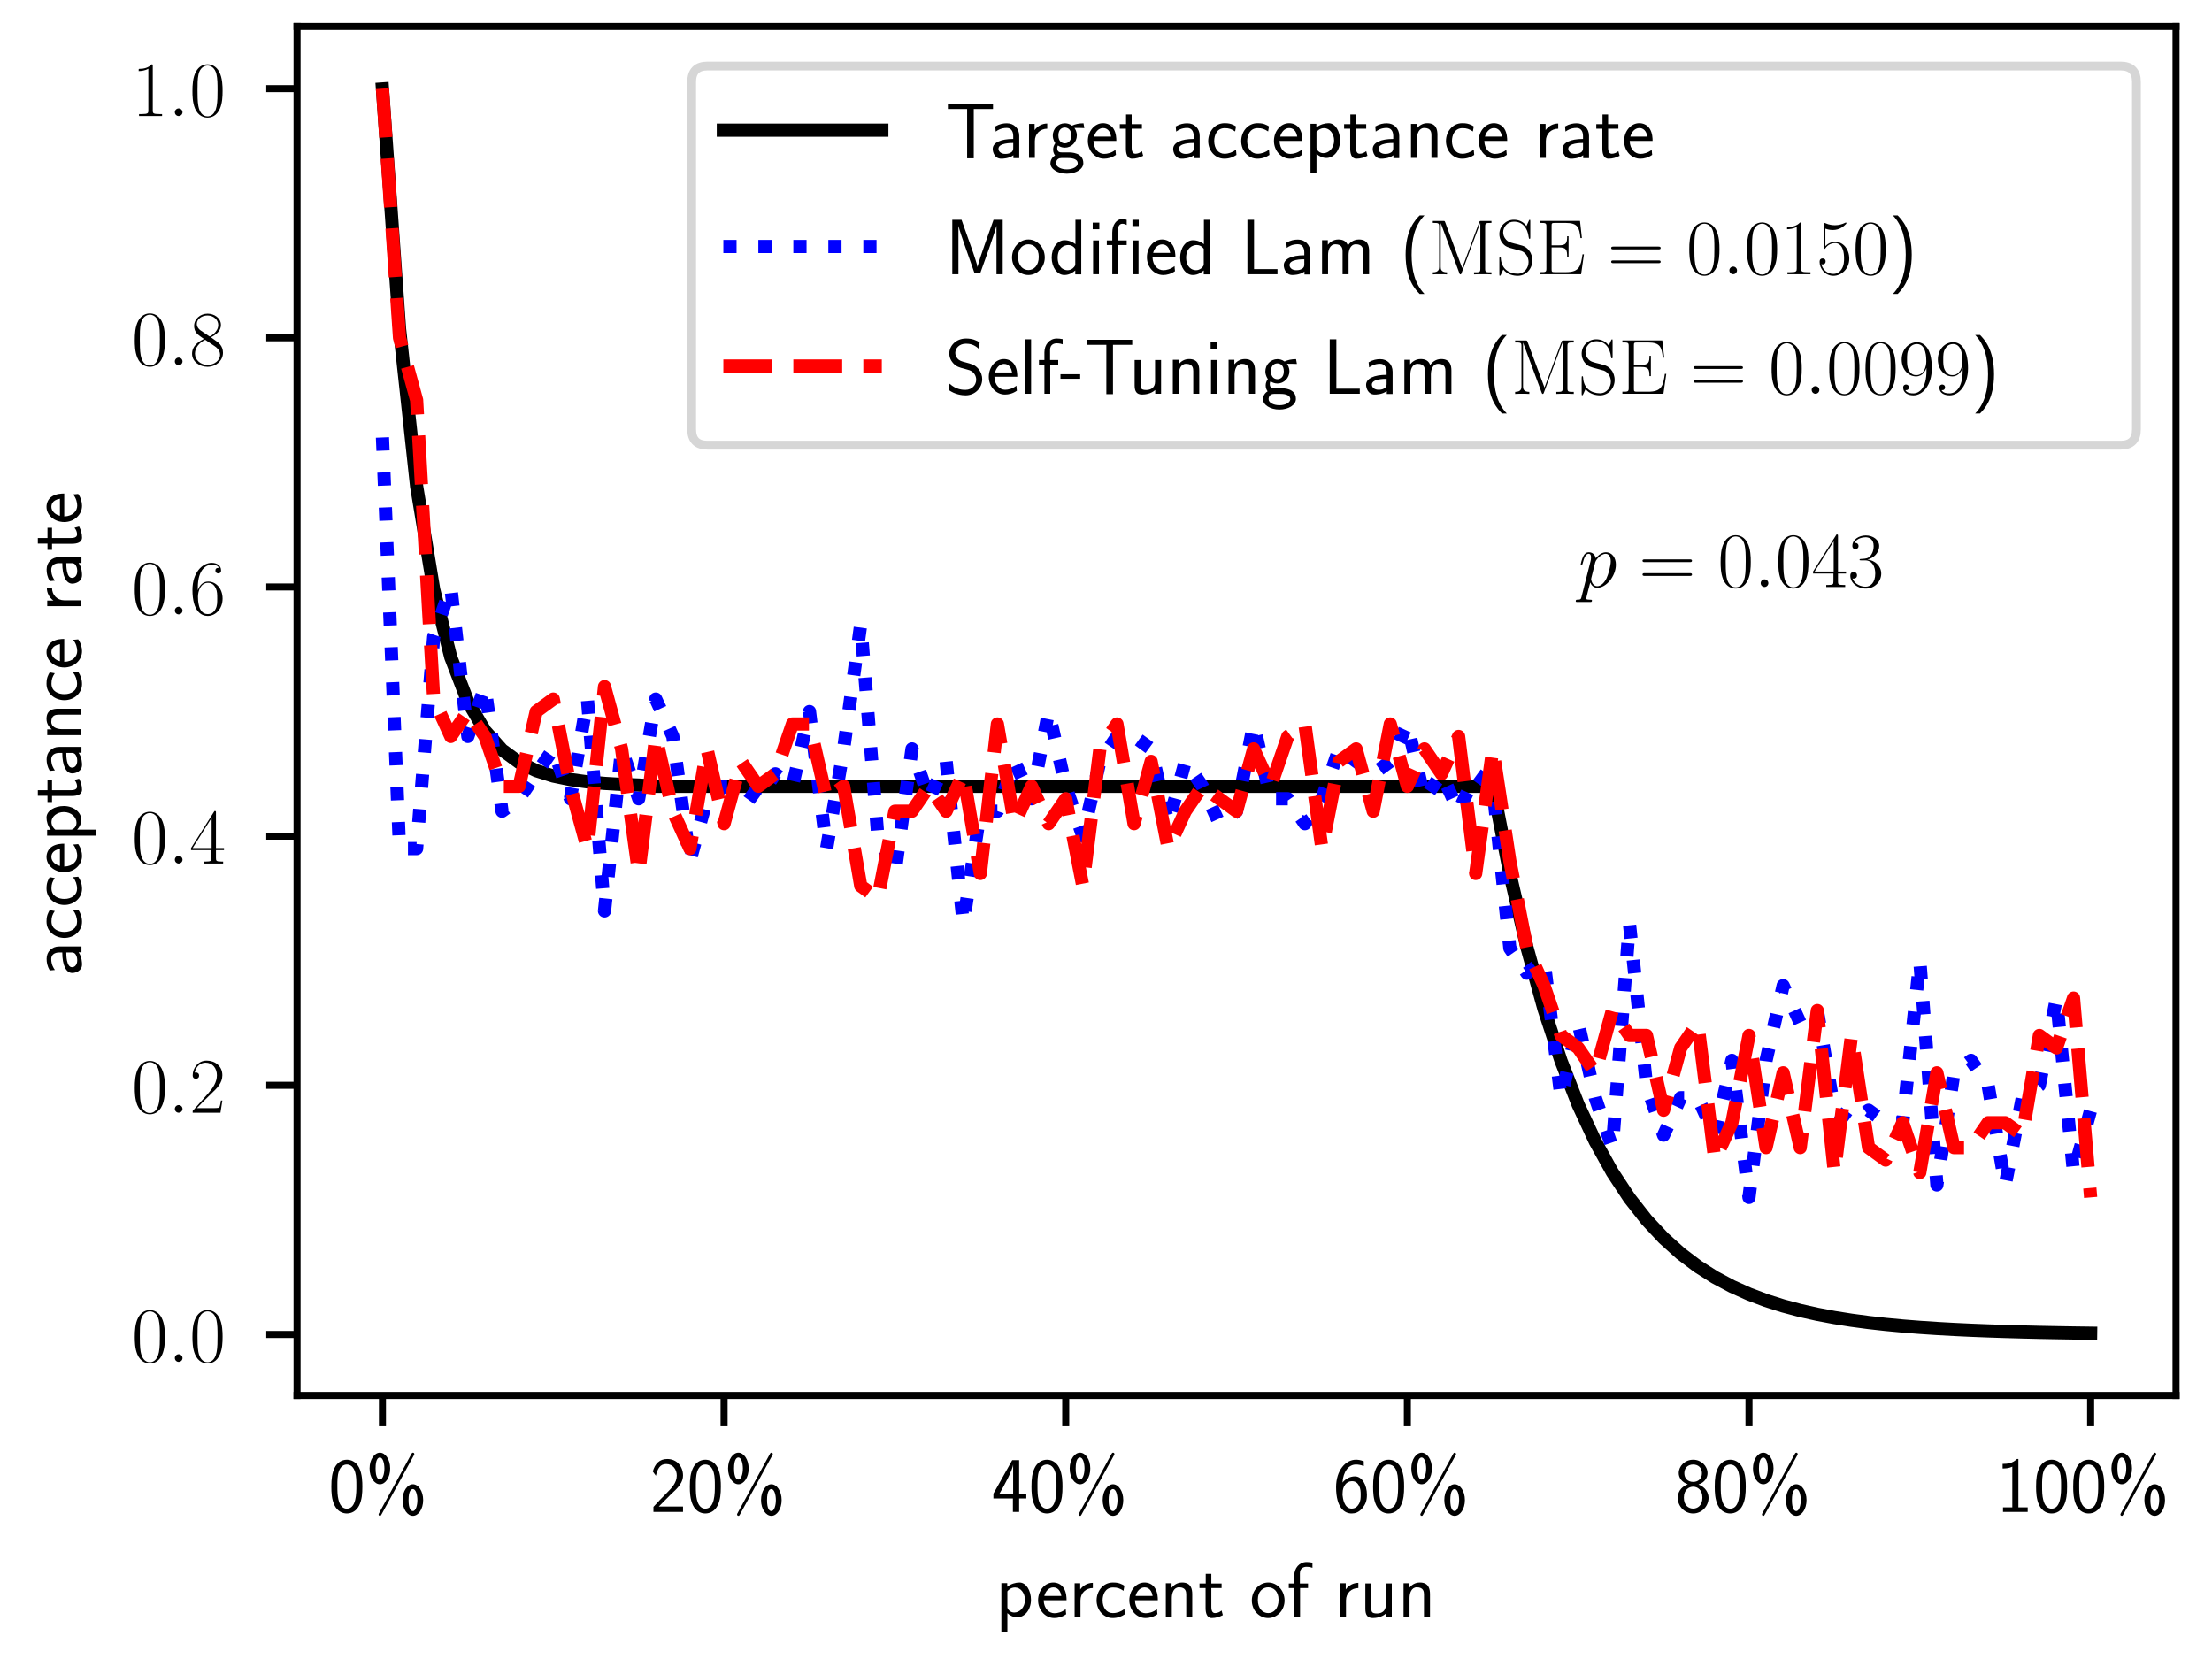 <?xml version="1.0" encoding="utf-8" standalone="no"?>
<!DOCTYPE svg PUBLIC "-//W3C//DTD SVG 1.1//EN"
  "http://www.w3.org/Graphics/SVG/1.1/DTD/svg11.dtd">
<!-- Created with matplotlib (https://matplotlib.org/) -->
<svg height="188.46pt" version="1.1" viewBox="0 0 251.28 188.46" width="251.28pt" xmlns="http://www.w3.org/2000/svg" xmlns:xlink="http://www.w3.org/1999/xlink">
 <defs>
  <style type="text/css">*{stroke-linecap:butt;stroke-linejoin:round;}</style>
 </defs>
 <g id="figure_1">
  <g id="patch_1">
   <path d="M 0 188.46 
L 251.28 188.46 
L 251.28 0 
L 0 0 
z
" style="fill:#ffffff;"/>
  </g>
  <g id="axes_1">
   <g id="patch_2">
    <path d="M 33.746 158.52 
L 247.194 158.52 
L 247.194 3 
L 33.746 3 
z
" style="fill:#ffffff;"/>
   </g>
   <g id="matplotlib.axis_1">
    <g id="xtick_1">
     <g id="line2d_1">
      <defs>
       <path d="M 0 0 
L 0 3.5 
" id="m95bb4c13e3" style="stroke:#000000;stroke-width:0.8;"/>
      </defs>
      <g>
       <use style="stroke:#000000;stroke-width:0.8;" x="43.446" xlink:href="#m95bb4c13e3" y="158.52"/>
      </g>
     </g>
     <g id="text_1">
      <!-- 0\% -->
      <g transform="translate(37.302 171.746)scale(0.09 -0.09)">
       <defs>
        <path d="M 43.094 31.938 
C 43.094 37.578 43 48.078 38.906 56.188 
C 34.797 64 28.203 66.078 23.5 66.078 
C 16.703 66.078 10.906 62.109 7.906 55.781 
C 4.703 49.156 3.797 42.328 3.797 31.938 
C 3.797 24.828 4.094 16.109 7.703 8.484 
C 11.797 0.078 18.703 -2 23.406 -2 
C 29.594 -2 35.594 1.266 39 8.094 
C 42.5 15.219 43.094 23.031 43.094 31.938 
z
M 23.406 4.078 
C 15.797 4.078 13.5 12.672 12.797 15.547 
C 11.594 20.469 11.406 25.219 11.406 33.031 
C 11.406 39.156 11.406 46.062 13.297 51.516 
C 15.594 57.828 19.594 60 23.406 60 
C 30.797 60 33.203 52.688 34 50.125 
C 35.5 44.891 35.5 38.766 35.5 33.031 
C 35.5 23.844 35.5 4.078 23.406 4.078 
z
" id="CMSS17-48"/>
        <path d="M 61.297 71.609 
C 61.906 72.609 61.906 73.109 61.906 73.203 
C 61.906 74.297 61 75 60.203 75 
C 59.094 75 58.594 74.203 58.094 73.203 
L 17.203 -1.625 
C 17 -2.016 16.594 -2.609 16.594 -3.219 
C 16.594 -4.312 17.5 -5 18.406 -5 
C 19.297 -5 19.5 -4.609 20.297 -3.219 
z
M 73.094 14.984 
C 73.094 26.531 66.906 35 60.094 35 
C 53.406 35 47 26.734 47 14.984 
C 47 3.25 53.406 -5 60.094 -5 
C 67 -5 73.094 3.453 73.094 14.984 
z
M 60.094 1.062 
C 58 1.062 54.594 2.953 54.594 14.984 
C 54.594 26.938 58 28.922 60.094 28.922 
C 63.797 28.922 65.797 21.656 65.797 14.984 
C 65.797 8.328 63.797 1.062 60.094 1.062 
z
M 31.297 54.984 
C 31.297 66.531 25.094 75 18.297 75 
C 11.594 75 5.203 66.734 5.203 54.984 
C 5.203 43.25 11.594 35 18.297 35 
C 25.203 35 31.297 43.453 31.297 54.984 
z
M 18.297 41.062 
C 16.203 41.062 12.797 42.953 12.797 54.984 
C 12.797 66.938 16.203 68.922 18.297 68.922 
C 22 68.922 24 61.656 24 54.984 
C 24 48.328 22 41.062 18.297 41.062 
z
" id="CMSS17-37"/>
       </defs>
       <use transform="scale(0.996)" xlink:href="#CMSS17-48"/>
       <use transform="translate(46.844 0)scale(0.996)" xlink:href="#CMSS17-37"/>
      </g>
     </g>
    </g>
    <g id="xtick_2">
     <g id="line2d_2">
      <g>
       <use style="stroke:#000000;stroke-width:0.8;" x="82.255" xlink:href="#m95bb4c13e3" y="158.52"/>
      </g>
     </g>
     <g id="text_2">
      <!-- 20\% -->
      <g transform="translate(73.808 171.746)scale(0.09 -0.09)">
       <defs>
        <path d="M 25.797 21.203 
C 28.594 24.078 32.797 27.562 35.703 31.047 
C 38.5 34.438 42.203 39.234 42.203 46.203 
C 42.203 57.141 34.797 67 22.203 67 
C 12.297 67 6.594 60.828 3.906 51.156 
L 7.797 45.766 
C 10 54.844 13.094 60.625 20.906 60.625 
C 29.5 60.625 34.297 53.641 34.297 45.969 
C 34.297 36.797 27.297 29.703 22 24.422 
C 16.094 18.547 10.297 12.562 4.703 6.375 
L 4.703 0 
L 42.203 0 
L 42.203 6.766 
L 25.203 6.766 
C 24 6.766 22.797 6.766 21.594 6.766 
L 11.594 6.766 
L 11.594 6.859 
z
" id="CMSS17-50"/>
       </defs>
       <use transform="scale(0.996)" xlink:href="#CMSS17-50"/>
       <use transform="translate(46.844 0)scale(0.996)" xlink:href="#CMSS17-48"/>
       <use transform="translate(93.687 0)scale(0.996)" xlink:href="#CMSS17-37"/>
      </g>
     </g>
    </g>
    <g id="xtick_3">
     <g id="line2d_3">
      <g>
       <use style="stroke:#000000;stroke-width:0.8;" x="121.064" xlink:href="#m95bb4c13e3" y="158.52"/>
      </g>
     </g>
     <g id="text_3">
      <!-- 40\% -->
      <g transform="translate(112.617 171.746)scale(0.09 -0.09)">
       <defs>
        <path d="M 35.203 17 
L 44.297 17 
L 44.297 23.078 
L 35.203 23.078 
L 35.203 65.5 
L 26.406 65.5 
L 2.594 23.078 
L 2.594 17 
L 27.297 17 
L 27.297 0 
L 35.203 0 
z
M 10.297 23.078 
C 16.094 33.234 27.594 53.734 27.594 60.703 
L 27.594 23.078 
z
" id="CMSS17-52"/>
       </defs>
       <use transform="scale(0.996)" xlink:href="#CMSS17-52"/>
       <use transform="translate(46.844 0)scale(0.996)" xlink:href="#CMSS17-48"/>
       <use transform="translate(93.687 0)scale(0.996)" xlink:href="#CMSS17-37"/>
      </g>
     </g>
    </g>
    <g id="xtick_4">
     <g id="line2d_4">
      <g>
       <use style="stroke:#000000;stroke-width:0.8;" x="159.873" xlink:href="#m95bb4c13e3" y="158.52"/>
      </g>
     </g>
     <g id="text_4">
      <!-- 60\% -->
      <g transform="translate(151.426 171.746)scale(0.09 -0.09)">
       <defs>
        <path d="M 39 64.078 
C 34.797 65.781 31.797 66.078 29 66.078 
C 16 66.078 3.906 52.625 3.906 31.344 
C 3.906 4.141 15.406 -2 23.594 -2 
C 28.094 -2 32.594 -0.609 36.906 4.375 
C 41.297 9.641 43 14.031 43 21.703 
C 43 34.047 36.906 45 27.797 45 
C 21.203 45 15.5 41.516 12 37.125 
C 13 50.906 19.594 60 29.094 60 
C 31.703 60 35.094 59.625 39 57.969 
z
M 12.094 21.391 
C 12.094 22.188 12.094 22.688 12.203 24.188 
C 12.203 31.953 16.703 38.922 24 38.922 
C 28.703 38.922 31.094 36.438 32.906 33.359 
C 35 29.469 35.094 25.781 35.094 21.688 
C 35.094 17.812 35.094 13.922 32.797 9.953 
C 30.906 6.859 28.406 4.172 23.594 4.172 
C 14.094 4.172 12.5 17.406 12.094 21.391 
z
" id="CMSS17-54"/>
       </defs>
       <use transform="scale(0.996)" xlink:href="#CMSS17-54"/>
       <use transform="translate(46.844 0)scale(0.996)" xlink:href="#CMSS17-48"/>
       <use transform="translate(93.687 0)scale(0.996)" xlink:href="#CMSS17-37"/>
      </g>
     </g>
    </g>
    <g id="xtick_5">
     <g id="line2d_5">
      <g>
       <use style="stroke:#000000;stroke-width:0.8;" x="198.682" xlink:href="#m95bb4c13e3" y="158.52"/>
      </g>
     </g>
     <g id="text_5">
      <!-- 80\% -->
      <g transform="translate(190.235 171.746)scale(0.09 -0.09)">
       <defs>
        <path d="M 30.203 34.719 
C 37.797 37.188 41.703 43.125 41.703 48.969 
C 41.703 58.156 33.703 66.078 23.5 66.078 
C 12.906 66.078 5.203 57.938 5.203 49.125 
C 5.203 43.438 9 37.547 16.703 35.016 
C 6.906 31.203 3.906 23.625 3.906 17.953 
C 3.906 6.969 12.797 -2 23.406 -2 
C 34.406 -2 43 7.109 43 17.781 
C 43 24.328 39.094 31.25 30.203 34.719 
z
M 23.5 38 
C 16.797 38 12.297 42.375 12.297 49 
C 12.297 55.719 16.797 60 23.5 60 
C 29.703 60 34.594 56.109 34.594 49 
C 34.594 41.984 29.797 38 23.5 38 
z
M 23.5 4.172 
C 17.797 4.172 11.703 8.078 11.703 18.062 
C 11.703 28.328 18.5 31.922 23.406 31.922 
C 28.797 31.922 35.203 28.125 35.203 18.062 
C 35.203 7.672 28.594 4.172 23.5 4.172 
z
" id="CMSS17-56"/>
       </defs>
       <use transform="scale(0.996)" xlink:href="#CMSS17-56"/>
       <use transform="translate(46.844 0)scale(0.996)" xlink:href="#CMSS17-48"/>
       <use transform="translate(93.687 0)scale(0.996)" xlink:href="#CMSS17-37"/>
      </g>
     </g>
    </g>
    <g id="xtick_6">
     <g id="line2d_6">
      <g>
       <use style="stroke:#000000;stroke-width:0.8;" x="237.492" xlink:href="#m95bb4c13e3" y="158.52"/>
      </g>
     </g>
     <g id="text_6">
      <!-- 100\% -->
      <g transform="translate(226.74 171.746)scale(0.09 -0.09)">
       <defs>
        <path d="M 28.406 67 
L 26.5 67 
C 21.094 61.562 14.797 60.781 8.406 60.781 
L 8.406 55 
C 11.297 55 16 55 20.703 57.297 
L 20.703 5.766 
L 8.906 5.766 
L 8.906 0 
L 40.203 0 
L 40.203 5.766 
L 28.406 5.766 
z
" id="CMSS17-49"/>
       </defs>
       <use transform="scale(0.996)" xlink:href="#CMSS17-49"/>
       <use transform="translate(46.844 0)scale(0.996)" xlink:href="#CMSS17-48"/>
       <use transform="translate(93.687 0)scale(0.996)" xlink:href="#CMSS17-48"/>
       <use transform="translate(140.531 0)scale(0.996)" xlink:href="#CMSS17-37"/>
      </g>
     </g>
    </g>
    <g id="text_7">
     <!-- percent of run -->
     <g transform="translate(113.083 183.716)scale(0.09 -0.09)">
      <defs>
       <path d="M 15.094 5.203 
C 18.406 2.016 22.906 -0.078 27.703 -0.078 
C 37 -0.078 45 9.422 45 22.062 
C 45 33.734 39 44 30.406 44 
C 25.406 44 19.406 42.219 14.906 38.625 
L 14.906 43.203 
L 7.5 43.203 
L 7.5 -19 
L 15.094 -19 
z
M 15.094 32.812 
C 15.906 34 19.297 37.734 24.797 37.734 
C 31.797 37.734 37.406 30.625 37.406 22.062 
C 37.406 12.297 30.594 6 23.906 6 
C 21.906 6 19.797 6.484 17.797 8.172 
C 15.094 10.531 15.094 12 15.094 13.391 
z
" id="CMSS17-112"/>
       <path d="M 39.094 21.516 
C 39.094 24.844 38.906 31.297 35.703 36.641 
C 32.203 42.391 26.5 44 22.203 44 
C 11.797 44 3 34.188 3 21.484 
C 3 9.094 12.094 -1 23.594 -1 
C 28.094 -1 33.594 0.297 38.594 3.875 
C 38.594 4.281 38.406 6.469 38.297 6.562 
C 38.297 6.766 38 9.844 38 10.25 
C 33.203 6.359 27.703 5.078 23.703 5.078 
C 17.297 5.078 10.406 10.422 10.094 21.516 
z
M 10.906 27 
C 12.203 32.562 16.594 37.828 22.203 37.828 
C 23.703 37.828 30.703 37.828 32.5 27 
z
" id="CMSS17-101"/>
       <path d="M 14.906 21.297 
C 14.906 30.703 21.797 37 30.594 37 
L 30.594 43.578 
C 24.203 43.578 18.203 40.391 14.594 35.203 
L 14.594 43.094 
L 7.5 43.094 
L 7.5 0 
L 14.906 0 
z
" id="CMSS17-114"/>
       <path d="M 38.5 39.703 
C 38.5 40.391 33.906 42.406 32.703 42.797 
C 29.406 44 25.203 44 24.094 44 
C 11.094 44 3.297 32.703 3.297 21.297 
C 3.297 9.297 12 -1 23.703 -1 
C 30.406 -1 35.203 1.188 39.094 3.781 
L 38.5 10.375 
C 34.203 7.078 29.203 5.266 23.797 5.266 
C 16 5.266 10.906 12.094 10.906 21.391 
C 10.906 28.609 14.203 37.719 24.203 37.719 
C 29.703 37.719 32.797 36.609 37.406 33.516 
z
" id="CMSS17-99"/>
       <path d="M 40.906 29.328 
C 40.906 35.672 39.406 44 28.094 44 
C 21.703 44 17.5 40.719 14.703 37.328 
L 14.703 43.094 
L 7.406 43.094 
L 7.406 0 
L 15 0 
L 15 24.359 
C 15 30.688 17.406 37.938 24.203 37.938 
C 33 37.938 33.297 32 33.297 28.578 
L 33.297 0 
L 40.906 0 
z
" id="CMSS17-110"/>
       <path d="M 16.703 37 
L 29.703 37 
L 29.703 42.766 
L 16.703 42.766 
L 16.703 55 
L 9.594 55 
L 9.594 42.766 
L 1.703 42.766 
L 1.703 37 
L 9.406 37 
L 9.406 11.703 
C 9.406 6 10.703 -1 17.297 -1 
C 22.297 -1 26.906 0.391 31.297 2.688 
L 29.703 8.562 
C 27.297 6.469 24.406 5.266 21.297 5.266 
C 16.906 5.266 16.703 10.875 16.703 13.375 
z
" id="CMSS17-116"/>
       <path d="M 44.203 21.188 
C 44.203 34 34.703 44 23.5 44 
C 12 44 2.703 33.703 2.703 21.188 
C 2.703 8.5 12.297 -1 23.406 -1 
C 34.797 -1 44.203 8.797 44.203 21.188 
z
M 23.5 5.266 
C 16.406 5.266 10.297 11.078 10.297 22 
C 10.297 33.609 17.406 37.922 23.406 37.922 
C 29.906 37.922 36.594 33.219 36.594 22 
C 36.594 10.672 30.094 5.266 23.5 5.266 
z
" id="CMSS17-111"/>
       <path d="M 16.797 37 
L 26.906 37 
L 26.906 42.766 
L 16.594 42.766 
L 16.594 55.609 
C 16.594 62.719 22 63.938 25.094 63.938 
C 26.094 63.938 28.906 63.938 32.5 62.641 
L 32.5 69.203 
C 30.203 69.703 27.406 70 25.203 70 
C 15.906 70 9.406 62.391 9.406 52.484 
L 9.406 42.766 
L 2.5 42.766 
L 2.5 37 
L 9.406 37 
L 9.406 0 
L 16.797 0 
z
" id="CMSS17-102"/>
       <path d="M 40.906 42.797 
L 33.297 42.797 
L 33.297 15.188 
C 33.297 7.781 27.906 4.781 22.203 4.781 
C 15.594 4.781 15 6.984 15 11.078 
L 15 42.797 
L 7.406 42.797 
L 7.406 10.594 
C 7.406 2.797 10.094 -1 17 -1 
C 20.406 -1 28.094 -0.203 33.5 4.781 
L 33.5 0 
L 40.906 0 
z
" id="CMSS17-117"/>
      </defs>
      <use transform="scale(0.996)" xlink:href="#CMSS17-112"/>
      <use transform="translate(50.807 0)scale(0.996)" xlink:href="#CMSS17-101"/>
      <use transform="translate(92.446 0)scale(0.996)" xlink:href="#CMSS17-114"/>
      <use transform="translate(124.356 0)scale(0.996)" xlink:href="#CMSS17-99"/>
      <use transform="translate(165.995 0)scale(0.996)" xlink:href="#CMSS17-101"/>
      <use transform="translate(207.634 0)scale(0.996)" xlink:href="#CMSS17-110"/>
      <use transform="translate(255.839 0)scale(0.996)" xlink:href="#CMSS17-116"/>
      <use transform="translate(320.899 0)scale(0.996)" xlink:href="#CMSS17-111"/>
      <use transform="translate(367.743 0)scale(0.996)" xlink:href="#CMSS17-102"/>
      <use transform="translate(427.599 0)scale(0.996)" xlink:href="#CMSS17-114"/>
      <use transform="translate(459.508 0)scale(0.996)" xlink:href="#CMSS17-117"/>
      <use transform="translate(507.713 0)scale(0.996)" xlink:href="#CMSS17-110"/>
     </g>
    </g>
   </g>
   <g id="matplotlib.axis_2">
    <g id="ytick_1">
     <g id="line2d_7">
      <defs>
       <path d="M 0 0 
L -3.5 0 
" id="m36741d7e1d" style="stroke:#000000;stroke-width:0.8;"/>
      </defs>
      <g>
       <use style="stroke:#000000;stroke-width:0.8;" x="33.746" xlink:href="#m36741d7e1d" y="151.592"/>
      </g>
     </g>
     <g id="text_8">
      <!-- $\mathdefault{0.0}$ -->
      <g transform="translate(14.97 154.705)scale(0.09 -0.09)">
       <defs>
        <path d="M 42 31.641 
C 42 37.75 41.906 48.125 37.703 56.109 
C 34 63.109 28.094 65.594 22.906 65.594 
C 18.094 65.594 12 63.406 8.203 56.203 
C 4.203 48.719 3.797 39.438 3.797 31.641 
C 3.797 25.953 3.906 17.281 7 9.672 
C 11.297 -0.609 19 -2 22.906 -2 
C 27.5 -2 34.5 -0.109 38.594 9.375 
C 41.594 16.281 42 24.359 42 31.641 
z
M 22.906 -0.406 
C 16.5 -0.406 12.703 5.078 11.297 12.688 
C 10.203 18.562 10.203 27.156 10.203 32.75 
C 10.203 40.438 10.203 46.828 11.5 52.922 
C 13.406 61.391 19 64 22.906 64 
C 27 64 32.297 61.297 34.203 53.125 
C 35.5 47.438 35.594 40.734 35.594 32.75 
C 35.594 26.25 35.594 18.266 34.406 12.375 
C 32.297 1.484 26.406 -0.406 22.906 -0.406 
z
" id="CMR17-48"/>
        <path d="M 18.406 4.797 
C 18.406 7.688 16 9.672 13.594 9.672 
C 10.703 9.672 8.703 7.281 8.703 4.891 
C 8.703 2 11.094 0 13.5 0 
C 16.406 0 18.406 2.391 18.406 4.797 
z
" id="CMMI12-58"/>
       </defs>
       <use transform="scale(0.996)" xlink:href="#CMR17-48"/>
       <use transform="translate(45.69 0)scale(0.996)" xlink:href="#CMMI12-58"/>
       <use transform="translate(72.788 0)scale(0.996)" xlink:href="#CMR17-48"/>
      </g>
     </g>
    </g>
    <g id="ytick_2">
     <g id="line2d_8">
      <g>
       <use style="stroke:#000000;stroke-width:0.8;" x="33.746" xlink:href="#m36741d7e1d" y="123.287"/>
      </g>
     </g>
     <g id="text_9">
      <!-- $\mathdefault{0.2}$ -->
      <g transform="translate(14.97 126.401)scale(0.09 -0.09)">
       <defs>
        <path d="M 41.703 15.453 
L 39.906 15.453 
C 38.906 8.375 38.094 7.172 37.703 6.562 
C 37.203 5.766 30 5.766 28.594 5.766 
L 9.406 5.766 
C 13 9.672 20 16.75 28.5 24.953 
C 34.594 30.734 41.703 37.531 41.703 47.422 
C 41.703 59.219 32.297 66 21.797 66 
C 10.797 66 4.094 56.312 4.094 47.344 
C 4.094 43.438 7 42.938 8.203 42.938 
C 9.203 42.938 12.203 43.547 12.203 47.031 
C 12.203 50.109 9.594 51 8.203 51 
C 7.594 51 7 50.906 6.594 50.703 
C 8.5 59.219 14.297 63.406 20.406 63.406 
C 29.094 63.406 34.797 56.516 34.797 47.422 
C 34.797 38.734 29.703 31.25 24 24.75 
L 4.094 2.281 
L 4.094 0 
L 39.297 0 
z
" id="CMR17-50"/>
       </defs>
       <use transform="scale(0.996)" xlink:href="#CMR17-48"/>
       <use transform="translate(45.69 0)scale(0.996)" xlink:href="#CMMI12-58"/>
       <use transform="translate(72.788 0)scale(0.996)" xlink:href="#CMR17-50"/>
      </g>
     </g>
    </g>
    <g id="ytick_3">
     <g id="line2d_9">
      <g>
       <use style="stroke:#000000;stroke-width:0.8;" x="33.746" xlink:href="#m36741d7e1d" y="94.983"/>
      </g>
     </g>
     <g id="text_10">
      <!-- $\mathdefault{0.4}$ -->
      <g transform="translate(14.97 98.096)scale(0.09 -0.09)">
       <defs>
        <path d="M 33.594 64.406 
C 33.594 66.5 33.5 66.5 31.703 66.5 
L 2 19.594 
L 2 17 
L 27.797 17 
L 27.797 7.141 
C 27.797 3.5 27.594 2.5 20.594 2.5 
L 18.703 2.5 
L 18.703 0 
C 21.906 0 27.297 0 30.703 0 
C 34.094 0 39.5 0 42.703 0 
L 42.703 2.5 
L 40.797 2.5 
C 33.797 2.5 33.594 3.5 33.594 7.141 
L 33.594 17 
L 43.797 17 
L 43.797 19.594 
L 33.594 19.594 
z
M 28.094 57.859 
L 28.094 19.594 
L 4 19.594 
z
" id="CMR17-52"/>
       </defs>
       <use transform="scale(0.996)" xlink:href="#CMR17-48"/>
       <use transform="translate(45.69 0)scale(0.996)" xlink:href="#CMMI12-58"/>
       <use transform="translate(72.788 0)scale(0.996)" xlink:href="#CMR17-52"/>
      </g>
     </g>
    </g>
    <g id="ytick_4">
     <g id="line2d_10">
      <g>
       <use style="stroke:#000000;stroke-width:0.8;" x="33.746" xlink:href="#m36741d7e1d" y="66.678"/>
      </g>
     </g>
     <g id="text_11">
      <!-- $\mathdefault{0.6}$ -->
      <g transform="translate(14.97 69.792)scale(0.09 -0.09)">
       <defs>
        <path d="M 10.594 34 
C 10.594 57.656 21.797 63 28.297 63 
C 30.406 63 35.5 62.641 37.5 59 
C 35.906 59 32.906 59 32.906 55.516 
C 32.906 52.828 35.094 51.922 36.5 51.922 
C 37.406 51.922 40.094 52.312 40.094 55.625 
C 40.094 61.781 35.094 65.297 28.203 65.297 
C 16.297 65.297 3.797 52.969 3.797 31 
C 3.797 3.953 15.094 -2 23.094 -2 
C 32.797 -2 42 6.672 42 20.047 
C 42 32.516 33.906 41.594 23.703 41.594 
C 17.594 41.594 13.094 37.609 10.594 30.625 
z
M 23.094 0.391 
C 10.797 0.391 10.797 18.75 10.797 22.438 
C 10.797 29.625 14.203 40 23.5 40 
C 25.203 40 30.094 40 33.406 33.125 
C 35.203 29.219 35.203 25.141 35.203 20.141 
C 35.203 14.75 35.203 10.781 33.094 6.781 
C 30.906 2.672 27.703 0.391 23.094 0.391 
z
" id="CMR17-54"/>
       </defs>
       <use transform="scale(0.996)" xlink:href="#CMR17-48"/>
       <use transform="translate(45.69 0)scale(0.996)" xlink:href="#CMMI12-58"/>
       <use transform="translate(72.788 0)scale(0.996)" xlink:href="#CMR17-54"/>
      </g>
     </g>
    </g>
    <g id="ytick_5">
     <g id="line2d_11">
      <g>
       <use style="stroke:#000000;stroke-width:0.8;" x="33.746" xlink:href="#m36741d7e1d" y="38.374"/>
      </g>
     </g>
     <g id="text_12">
      <!-- $\mathdefault{0.8}$ -->
      <g transform="translate(14.97 41.487)scale(0.09 -0.09)">
       <defs>
        <path d="M 27.203 35.375 
C 33.5 38.547 39.906 43.328 39.906 50.984 
C 39.906 60.016 31.094 65.297 23 65.297 
C 13.906 65.297 5.906 58.734 5.906 49.688 
C 5.906 47.203 6.5 42.922 10.406 39.141 
C 11.406 38.156 15.594 35.172 18.297 33.281 
C 13.797 30.984 3.297 25.531 3.297 14.594 
C 3.297 4.359 13.094 -2 22.797 -2 
C 33.5 -2 42.5 5.656 42.5 15.781 
C 42.5 24.844 36.406 29.016 32.406 31.703 
z
M 14.094 44.094 
C 13.297 44.594 9.297 47.672 9.297 52.359 
C 9.297 58.422 15.594 63 22.797 63 
C 30.703 63 36.5 57.438 36.5 50.969 
C 36.5 41.703 26.094 36.422 25.594 36.422 
C 25.5 36.422 25.406 36.422 24.594 37.031 
z
M 32.5 23.734 
C 34 22.641 38.797 19.375 38.797 13.297 
C 38.797 5.953 31.406 0.391 23 0.391 
C 13.906 0.391 7 6.844 7 14.688 
C 7 22.547 13.094 29.094 20 32.188 
z
" id="CMR17-56"/>
       </defs>
       <use transform="scale(0.996)" xlink:href="#CMR17-48"/>
       <use transform="translate(45.69 0)scale(0.996)" xlink:href="#CMMI12-58"/>
       <use transform="translate(72.788 0)scale(0.996)" xlink:href="#CMR17-56"/>
      </g>
     </g>
    </g>
    <g id="ytick_6">
     <g id="line2d_12">
      <g>
       <use style="stroke:#000000;stroke-width:0.8;" x="33.746" xlink:href="#m36741d7e1d" y="10.069"/>
      </g>
     </g>
     <g id="text_13">
      <!-- $\mathdefault{1.0}$ -->
      <g transform="translate(14.97 13.183)scale(0.09 -0.09)">
       <defs>
        <path d="M 26.594 63.406 
C 26.594 65.5 26.5 65.5 25.094 65.5 
C 21.203 61.188 15.297 59.797 9.703 59.797 
C 9.406 59.797 8.906 59.797 8.797 59.5 
C 8.703 59.297 8.703 59.094 8.703 57 
C 11.797 57 17 57.594 21 59.984 
L 21 7.203 
C 21 3.688 20.797 2.5 12.203 2.5 
L 9.203 2.5 
L 9.203 0 
C 14 0 19 0 23.797 0 
C 28.594 0 33.594 0 38.406 0 
L 38.406 2.5 
L 35.406 2.5 
C 26.797 2.5 26.594 3.594 26.594 7.156 
z
" id="CMR17-49"/>
       </defs>
       <use transform="scale(0.996)" xlink:href="#CMR17-49"/>
       <use transform="translate(45.69 0)scale(0.996)" xlink:href="#CMMI12-58"/>
       <use transform="translate(72.788 0)scale(0.996)" xlink:href="#CMR17-48"/>
      </g>
     </g>
    </g>
    <g id="text_14">
     <!-- acceptance rate -->
     <g transform="translate(9.227 110.886)rotate(-90)scale(0.09 -0.09)">
      <defs>
       <path d="M 37.594 27.984 
C 37.594 37.375 30.906 43.875 21.906 43.875 
C 17.5 43.875 12.703 43.078 7.203 39.891 
L 7.797 33.359 
C 10.297 35.125 14.594 38 21.797 38 
C 26.906 38 30 34.062 30 27.844 
L 30 24 
C 14 24 4 19.344 4 11.344 
C 4 7.203 6.5 -1 14.797 -1 
C 16.297 -1 24.406 -1 30.203 3.391 
L 30.203 -0.297 
L 37.594 -0.297 
z
M 30 12.75 
C 30 10.953 30 8.562 27 6.781 
C 24.406 5.078 21.094 5.078 19.703 5.078 
C 14.703 5.078 11.297 7.984 11.297 11.625 
C 11.297 18.922 26.906 18.922 30 18.922 
z
" id="CMSS17-97"/>
      </defs>
      <use transform="scale(0.996)" xlink:href="#CMSS17-97"/>
      <use transform="translate(44.922 0)scale(0.996)" xlink:href="#CMSS17-99"/>
      <use transform="translate(86.561 0)scale(0.996)" xlink:href="#CMSS17-99"/>
      <use transform="translate(128.2 0)scale(0.996)" xlink:href="#CMSS17-101"/>
      <use transform="translate(169.838 0)scale(0.996)" xlink:href="#CMSS17-112"/>
      <use transform="translate(218.043 0)scale(0.996)" xlink:href="#CMSS17-116"/>
      <use transform="translate(251.875 0)scale(0.996)" xlink:href="#CMSS17-97"/>
      <use transform="translate(296.797 0)scale(0.996)" xlink:href="#CMSS17-110"/>
      <use transform="translate(345.002 0)scale(0.996)" xlink:href="#CMSS17-99"/>
      <use transform="translate(386.641 0)scale(0.996)" xlink:href="#CMSS17-101"/>
      <use transform="translate(459.509 0)scale(0.996)" xlink:href="#CMSS17-114"/>
      <use transform="translate(491.418 0)scale(0.996)" xlink:href="#CMSS17-97"/>
      <use transform="translate(536.34 0)scale(0.996)" xlink:href="#CMSS17-116"/>
      <use transform="translate(570.172 0)scale(0.996)" xlink:href="#CMSS17-101"/>
     </g>
    </g>
   </g>
   <g id="line2d_13">
    <path clip-path="url(#p46d675418f)" d="M 43.448 10.103 
L 45.386 37.346 
L 47.327 55.235 
L 49.267 66.967 
L 51.208 74.661 
L 53.148 79.707 
L 55.089 83.016 
L 57.029 85.187 
L 58.969 86.61 
L 60.91 87.543 
L 62.85 88.156 
L 64.791 88.557 
L 66.731 88.82 
L 68.672 88.993 
L 70.612 89.106 
L 72.553 89.18 
L 74.493 89.322 
L 76.434 89.322 
L 78.374 89.322 
L 80.314 89.322 
L 82.255 89.322 
L 84.195 89.322 
L 86.136 89.322 
L 88.076 89.322 
L 90.017 89.322 
L 91.957 89.322 
L 93.898 89.322 
L 95.838 89.322 
L 97.779 89.322 
L 99.719 89.322 
L 101.66 89.322 
L 103.6 89.322 
L 105.54 89.322 
L 107.481 89.322 
L 109.421 89.322 
L 111.362 89.322 
L 113.302 89.322 
L 115.243 89.322 
L 117.183 89.322 
L 119.124 89.322 
L 121.064 89.322 
L 123.005 89.322 
L 124.945 89.322 
L 126.885 89.322 
L 128.826 89.322 
L 130.766 89.322 
L 132.707 89.322 
L 134.647 89.322 
L 136.588 89.322 
L 138.528 89.322 
L 140.469 89.322 
L 142.409 89.322 
L 144.35 89.322 
L 146.29 89.322 
L 148.23 89.322 
L 150.171 89.322 
L 152.111 89.322 
L 154.052 89.322 
L 155.992 89.322 
L 157.933 89.322 
L 159.873 89.322 
L 161.814 89.322 
L 163.754 89.322 
L 165.695 89.322 
L 167.635 89.322 
L 169.576 89.322 
L 171.516 99.262 
L 173.456 107.615 
L 175.397 114.635 
L 177.337 120.534 
L 179.278 125.492 
L 181.218 129.658 
L 183.159 133.159 
L 185.099 136.102 
L 187.04 138.574 
L 188.98 140.652 
L 190.921 142.399 
L 192.861 143.866 
L 194.801 145.099 
L 196.742 146.136 
L 198.682 147.007 
L 200.623 147.739 
L 202.563 148.354 
L 204.504 148.871 
L 206.444 149.305 
L 208.385 149.67 
L 210.325 149.977 
L 212.266 150.235 
L 214.206 150.451 
L 216.146 150.633 
L 218.087 150.786 
L 220.027 150.915 
L 221.968 151.023 
L 223.908 151.114 
L 225.849 151.19 
L 227.789 151.254 
L 229.73 151.308 
L 231.67 151.354 
L 233.611 151.392 
L 235.551 151.424 
L 237.492 151.45 
" style="fill:none;stroke:#000000;stroke-linecap:square;stroke-width:1.5;"/>
   </g>
   <g id="line2d_14">
    <path clip-path="url(#p46d675418f)" d="M 43.448 49.696 
L 45.386 96.398 
L 47.327 96.398 
L 49.267 72.339 
L 51.208 66.678 
L 53.148 83.661 
L 55.089 78 
L 57.029 92.152 
L 58.969 90.737 
L 60.91 87.907 
L 62.85 85.076 
L 64.791 90.737 
L 66.731 79.415 
L 68.672 103.474 
L 70.612 85.076 
L 72.553 90.737 
L 74.493 79.415 
L 76.434 83.661 
L 78.374 97.813 
L 80.314 90.737 
L 82.255 89.322 
L 84.195 89.322 
L 86.136 90.737 
L 88.076 87.907 
L 90.017 89.322 
L 91.957 80.831 
L 93.898 96.398 
L 95.838 85.076 
L 97.779 70.924 
L 99.719 94.983 
L 101.66 99.229 
L 103.6 85.076 
L 105.54 90.737 
L 107.481 86.492 
L 109.421 104.89 
L 111.362 92.152 
L 113.302 92.152 
L 115.243 86.492 
L 117.183 90.737 
L 119.124 80.831 
L 121.064 89.322 
L 123.005 94.983 
L 124.945 86.492 
L 126.885 83.661 
L 128.826 83.661 
L 130.766 85.076 
L 132.707 93.568 
L 134.647 86.492 
L 136.588 89.322 
L 138.528 93.568 
L 140.469 92.152 
L 142.409 82.246 
L 144.35 90.737 
L 146.29 90.737 
L 148.23 93.568 
L 150.171 90.737 
L 152.111 85.076 
L 154.052 86.492 
L 155.992 87.907 
L 157.933 86.492 
L 159.873 82.246 
L 161.814 90.737 
L 163.754 87.907 
L 165.695 92.152 
L 167.635 87.907 
L 169.576 89.322 
L 171.516 107.72 
L 173.456 110.55 
L 175.397 109.135 
L 177.337 124.703 
L 179.278 116.211 
L 181.218 124.703 
L 183.159 130.364 
L 185.099 104.89 
L 187.04 123.287 
L 188.98 128.948 
L 190.921 124.703 
L 192.861 124.703 
L 194.801 128.948 
L 196.742 120.457 
L 198.682 136.025 
L 200.623 120.457 
L 202.563 111.966 
L 204.504 116.211 
L 206.444 114.796 
L 208.385 126.118 
L 210.325 127.533 
L 212.266 126.118 
L 214.206 127.533 
L 216.146 127.533 
L 218.087 109.135 
L 220.027 134.609 
L 221.968 121.872 
L 223.908 120.457 
L 225.849 123.287 
L 227.789 134.609 
L 229.73 124.703 
L 231.67 123.287 
L 233.611 113.381 
L 235.551 133.194 
L 237.492 126.118 
" style="fill:none;stroke:#0000ff;stroke-dasharray:1.5,2.475;stroke-dashoffset:0;stroke-width:1.5;"/>
   </g>
   <g id="line2d_15">
    <path clip-path="url(#p46d675418f)" d="M 43.448 10.069 
L 45.386 38.374 
L 47.327 45.45 
L 49.267 79.415 
L 51.208 83.661 
L 53.148 80.831 
L 55.089 83.661 
L 57.029 89.322 
L 58.969 89.322 
L 60.91 80.831 
L 62.85 79.415 
L 64.791 89.322 
L 66.731 96.398 
L 68.672 78 
L 70.612 85.076 
L 72.553 99.229 
L 74.493 83.661 
L 76.434 92.152 
L 78.374 96.398 
L 80.314 85.076 
L 82.255 93.568 
L 84.195 86.492 
L 86.136 89.322 
L 88.076 87.907 
L 90.017 82.246 
L 91.957 82.246 
L 93.898 90.737 
L 95.838 89.322 
L 97.779 100.644 
L 99.719 102.059 
L 101.66 92.152 
L 103.6 92.152 
L 105.54 89.322 
L 107.481 92.152 
L 109.421 87.907 
L 111.362 99.229 
L 113.302 82.246 
L 115.243 93.568 
L 117.183 89.322 
L 119.124 93.568 
L 121.064 90.737 
L 123.005 100.644 
L 124.945 85.076 
L 126.885 82.246 
L 128.826 93.568 
L 130.766 86.492 
L 132.707 96.398 
L 134.647 92.152 
L 136.588 89.322 
L 138.528 90.737 
L 140.469 92.152 
L 142.409 85.076 
L 144.35 89.322 
L 146.29 83.661 
L 148.23 82.246 
L 150.171 96.398 
L 152.111 86.492 
L 154.052 85.076 
L 155.992 92.152 
L 157.933 82.246 
L 159.873 89.322 
L 161.814 85.076 
L 163.754 87.907 
L 165.695 83.661 
L 167.635 99.229 
L 169.576 85.076 
L 171.516 97.813 
L 173.456 107.72 
L 175.397 111.966 
L 177.337 117.627 
L 179.278 119.042 
L 181.218 121.872 
L 183.159 114.796 
L 185.099 117.627 
L 187.04 117.627 
L 188.98 126.118 
L 190.921 119.042 
L 192.861 116.211 
L 194.801 131.779 
L 196.742 127.533 
L 198.682 117.627 
L 200.623 130.364 
L 202.563 121.872 
L 204.504 130.364 
L 206.444 114.796 
L 208.385 133.194 
L 210.325 117.627 
L 212.266 130.364 
L 214.206 131.779 
L 216.146 127.533 
L 218.087 133.194 
L 220.027 121.872 
L 221.968 130.364 
L 223.908 130.364 
L 225.849 127.533 
L 227.789 127.533 
L 229.73 128.948 
L 231.67 117.627 
L 233.611 119.042 
L 235.551 113.381 
L 237.492 136.025 
" style="fill:none;stroke:#ff0000;stroke-dasharray:5.55,2.4;stroke-dashoffset:0;stroke-width:1.5;"/>
   </g>
   <g id="patch_3">
    <path d="M 33.746 158.52 
L 33.746 3 
" style="fill:none;stroke:#000000;stroke-linecap:square;stroke-linejoin:miter;stroke-width:0.8;"/>
   </g>
   <g id="patch_4">
    <path d="M 247.194 158.52 
L 247.194 3 
" style="fill:none;stroke:#000000;stroke-linecap:square;stroke-linejoin:miter;stroke-width:0.8;"/>
   </g>
   <g id="patch_5">
    <path d="M 33.746 158.52 
L 247.194 158.52 
" style="fill:none;stroke:#000000;stroke-linecap:square;stroke-linejoin:miter;stroke-width:0.8;"/>
   </g>
   <g id="patch_6">
    <path d="M 33.746 3 
L 247.194 3 
" style="fill:none;stroke:#000000;stroke-linecap:square;stroke-linejoin:miter;stroke-width:0.8;"/>
   </g>
   <g id="text_15">
    <!-- $p=0.043$ -->
    <g transform="translate(179.278 66.678)scale(0.09 -0.09)">
     <defs>
      <path d="M 4.297 -12.328 
C 3.594 -15.312 3.203 -16.109 -0.906 -16.109 
C -2.094 -16.109 -3.094 -16.109 -3.094 -18 
C -3.094 -18.203 -3 -19 -1.906 -19 
C -0.594 -19 0.797 -19 2.094 -19 
L 6.406 -19 
C 8.5 -19 13.594 -19 15.703 -19 
C 16.297 -19 17.5 -19 17.5 -17.203 
C 17.5 -16.109 16.797 -16.109 15.094 -16.109 
C 10.5 -16.109 10.203 -15.422 10.203 -14.641 
C 10.203 -13.453 14.703 3.422 15.297 5.688 
C 16.406 2.891 19.094 -1 24.297 -1 
C 35.594 -1 47.797 13.672 47.797 28.344 
C 47.797 37.516 42.594 44 35.094 44 
C 28.703 44 23.297 37.812 22.203 36.422 
C 21.406 41.406 17.5 44 13.5 44 
C 10.594 44 8.297 42.609 6.406 38.812 
C 4.594 35.219 3.203 29.141 3.203 28.734 
C 3.203 28.344 3.594 27.844 4.297 27.844 
C 5.094 27.844 5.203 27.938 5.797 30.234 
C 7.297 36.125 9.203 42.016 13.203 42.016 
C 15.5 42.016 16.297 40.422 16.297 37.453 
C 16.297 35.078 16 34.078 15.594 32.297 
z
M 21.594 31.141 
C 22.297 33.922 25.094 36.828 26.703 38.219 
C 27.797 39.219 31.094 42.016 34.906 42.016 
C 39.297 42.016 41.297 37.625 41.297 32.438 
C 41.297 27.641 38.5 16.359 36 11.172 
C 33.5 5.781 28.906 1 24.297 1 
C 17.5 1 16.406 9.578 16.406 9.984 
C 16.406 10.281 16.594 11.078 16.703 11.578 
z
" id="CMMI12-112"/>
      <path d="M 64.297 31.516 
C 65.797 31.516 67.297 31.516 67.297 33.203 
C 67.297 35 65.594 35 63.906 35 
L 8 35 
C 6.297 35 4.594 35 4.594 33.203 
C 4.594 31.516 6.094 31.516 7.594 31.516 
z
M 63.906 14 
C 65.594 14 67.297 14 67.297 15.797 
C 67.297 17.484 65.797 17.484 64.297 17.484 
L 7.594 17.484 
C 6.094 17.484 4.594 17.484 4.594 15.797 
C 4.594 14 6.297 14 8 14 
z
" id="CMR17-61"/>
      <path d="M 22.094 33.703 
C 31 33.703 34.906 25.969 34.906 17.031 
C 34.906 5 28.5 0.391 22.703 0.391 
C 17.406 0.391 8.797 3.031 6.094 10.828 
C 6.594 10.625 7.094 10.625 7.594 10.625 
C 10 10.625 11.797 12.219 11.797 14.812 
C 11.797 17.703 9.594 19 7.594 19 
C 5.906 19 3.297 18.203 3.297 14.469 
C 3.297 5.234 12.297 -2 22.906 -2 
C 34 -2 42.5 6.719 42.5 16.953 
C 42.5 26.672 34.5 33.703 25 34.797 
C 32.594 36.375 39.906 43.062 39.906 52.016 
C 39.906 59.688 32 65.297 23 65.297 
C 13.906 65.297 5.906 59.828 5.906 52.016 
C 5.906 48.594 8.5 48 9.797 48 
C 11.906 48 13.703 49.297 13.703 51.891 
C 13.703 54.469 11.906 55.766 9.797 55.766 
C 9.406 55.766 8.906 55.766 8.5 55.578 
C 11.406 61.859 19.297 63 22.797 63 
C 26.297 63 32.906 61.328 32.906 51.875 
C 32.906 49.109 32.5 44.188 29.094 39.844 
C 26.094 36 22.703 36 19.406 35.688 
C 18.906 35.688 16.594 35.453 16.203 35.453 
C 15.5 35.359 15.094 35.266 15.094 34.5 
C 15.094 33.797 15.203 33.703 17.203 33.703 
z
" id="CMR17-51"/>
     </defs>
     <use transform="scale(0.996)" xlink:href="#CMMI12-112"/>
     <use transform="translate(76.634 0)scale(0.996)" xlink:href="#CMR17-61"/>
     <use transform="translate(176.022 0)scale(0.996)" xlink:href="#CMR17-48"/>
     <use transform="translate(221.713 0)scale(0.996)" xlink:href="#CMMI12-58"/>
     <use transform="translate(248.81 0)scale(0.996)" xlink:href="#CMR17-48"/>
     <use transform="translate(294.5 0)scale(0.996)" xlink:href="#CMR17-52"/>
     <use transform="translate(340.191 0)scale(0.996)" xlink:href="#CMR17-51"/>
    </g>
   </g>
   <g id="legend_1">
    <g id="patch_7">
     <path d="M 80.372 50.571 
L 240.894 50.571 
Q 242.694 50.571 242.694 48.771 
L 242.694 9.3 
Q 242.694 7.5 240.894 7.5 
L 80.372 7.5 
Q 78.572 7.5 78.572 9.3 
L 78.572 48.771 
Q 78.572 50.571 80.372 50.571 
z
" style="fill:#ffffff;opacity:0.8;stroke:#cccccc;stroke-linejoin:miter;"/>
    </g>
    <g id="line2d_16">
     <path d="M 82.172 14.789 
L 100.172 14.789 
" style="fill:none;stroke:#000000;stroke-linecap:square;stroke-width:1.5;"/>
    </g>
    <g id="line2d_17"/>
    <g id="text_16">
     <!-- Target acceptance rate -->
     <g transform="translate(107.372 17.939)scale(0.09 -0.09)">
      <defs>
       <path d="M 36.203 62 
L 44.5 62 
C 45.703 62 46.906 62 48.094 62 
L 60.594 62 
L 60.594 68.375 
L 3.406 68.375 
L 3.406 62 
L 15.906 62 
C 17.094 62 18.297 62 19.5 62 
L 27.797 62 
L 27.797 -0.5 
L 36.203 -0.5 
z
" id="CMSS17-84"/>
       <path d="M 44.5 43.875 
C 38.797 43.875 33.906 42.781 29.906 40.891 
C 26.594 43.391 23.203 43.875 20.906 43.875 
C 12.203 43.875 5.594 36.703 5.594 28.344 
C 5.594 22.938 8.594 18.859 8.797 18.672 
C 7 16.172 6 13.484 6 10.5 
C 6 7 7.406 4.516 8.5 3.125 
C 3.297 -0.047 2.594 -4.906 2.594 -6.797 
C 2.594 -14.031 11.703 -20 23.406 -20 
C 35.203 -20 44.297 -14.031 44.297 -6.688 
C 44.297 7 29 7 24.797 7 
L 16.703 7 
C 15.203 7 11.203 7 11.203 12.359 
C 11.203 14.391 12.094 15.688 12.203 15.781 
C 13.703 14.688 16.797 13 20.906 13 
C 29.203 13 36.094 19.969 36.094 28.547 
C 36.094 33.312 33.906 36.797 33 38 
L 33.297 38 
C 33.594 38 37.797 38 39.297 38 
C 42.5 38 42.797 37.953 45.594 37.797 
z
M 20.906 18.469 
C 17.5 18.469 12.703 20.547 12.703 28.484 
C 12.703 37.109 18.203 38.5 20.797 38.5 
C 24.203 38.5 29 36.422 29 28.484 
C 29 19.859 23.5 18.469 20.906 18.469 
z
M 24.703 -0.156 
C 27.094 -0.156 37.203 -0.156 37.203 -6.906 
C 37.203 -11.156 31 -14.516 23.5 -14.516 
C 15.906 -14.516 9.703 -11.25 9.703 -6.797 
C 9.703 -6.297 9.703 -0.156 16.594 -0.156 
z
" id="CMSS17-103"/>
      </defs>
      <use transform="scale(0.996)" xlink:href="#CMSS17-84"/>
      <use transform="translate(56.012 0)scale(0.996)" xlink:href="#CMSS17-97"/>
      <use transform="translate(98.332 0)scale(0.996)" xlink:href="#CMSS17-114"/>
      <use transform="translate(130.241 0)scale(0.996)" xlink:href="#CMSS17-103"/>
      <use transform="translate(177.085 0)scale(0.996)" xlink:href="#CMSS17-101"/>
      <use transform="translate(218.724 0)scale(0.996)" xlink:href="#CMSS17-116"/>
      <use transform="translate(283.785 0)scale(0.996)" xlink:href="#CMSS17-97"/>
      <use transform="translate(328.706 0)scale(0.996)" xlink:href="#CMSS17-99"/>
      <use transform="translate(370.345 0)scale(0.996)" xlink:href="#CMSS17-99"/>
      <use transform="translate(411.984 0)scale(0.996)" xlink:href="#CMSS17-101"/>
      <use transform="translate(453.623 0)scale(0.996)" xlink:href="#CMSS17-112"/>
      <use transform="translate(501.828 0)scale(0.996)" xlink:href="#CMSS17-116"/>
      <use transform="translate(535.659 0)scale(0.996)" xlink:href="#CMSS17-97"/>
      <use transform="translate(580.581 0)scale(0.996)" xlink:href="#CMSS17-110"/>
      <use transform="translate(628.786 0)scale(0.996)" xlink:href="#CMSS17-99"/>
      <use transform="translate(670.425 0)scale(0.996)" xlink:href="#CMSS17-101"/>
      <use transform="translate(743.293 0)scale(0.996)" xlink:href="#CMSS17-114"/>
      <use transform="translate(775.203 0)scale(0.996)" xlink:href="#CMSS17-97"/>
      <use transform="translate(820.125 0)scale(0.996)" xlink:href="#CMSS17-116"/>
      <use transform="translate(853.956 0)scale(0.996)" xlink:href="#CMSS17-101"/>
     </g>
    </g>
    <g id="line2d_18">
     <path d="M 82.172 27.999 
L 100.172 27.999 
" style="fill:none;stroke:#0000ff;stroke-dasharray:1.5,2.475;stroke-dashoffset:0;stroke-width:1.5;"/>
    </g>
    <g id="line2d_19"/>
    <g id="text_17">
     <!-- Modified Lam ($\mathrm{MSE}=0.0150$) -->
     <g transform="translate(107.372 31.149)scale(0.09 -0.09)">
      <defs>
       <path d="M 49.906 37.047 
L 45.094 23.016 
C 44.297 20.422 41.594 12.359 41 9.172 
L 40.906 9.172 
C 40.594 11.172 40 13.266 38.406 18.344 
C 37.5 21.328 36.5 24.406 35.5 27.203 
L 20.703 69 
L 9 69 
L 9 0 
L 16.797 0 
L 16.797 60.938 
L 16.906 60.938 
C 16.906 60.844 17.797 56.453 23.906 39.047 
L 37.094 1.5 
L 44.5 1.5 
L 56.406 34.859 
C 57.203 37.156 59.703 44.422 60.797 47.906 
C 61.797 50.891 64.297 58.25 64.906 61.141 
L 65 61.141 
L 65 0 
L 72.906 0 
L 72.906 69 
L 61.297 69 
z
" id="CMSS17-77"/>
       <path d="M 40.797 69 
L 33.406 69 
L 33.406 38.094 
C 30.297 40.672 25.203 43.062 19.594 43.062 
C 10.5 43.062 3.297 33.297 3.297 21.047 
C 3.297 8.781 10.406 -1 19.297 -1 
C 26.203 -1 30.797 2.688 33.203 4.781 
L 33.203 -0.203 
L 40.797 -0.203 
z
M 33.203 13.062 
C 33.203 11.672 33.203 10.203 30.094 7.531 
C 28.094 5.859 25.703 5.078 23.406 5.078 
C 18 5.078 10.906 9 10.906 20.938 
C 10.906 33.344 18.906 37 24.406 37 
C 28.094 37 31.094 35.219 33.203 32.266 
z
" id="CMSS17-100"/>
       <path d="M 15.297 65.359 
L 6.906 65.359 
L 6.906 57 
L 15.297 57 
z
M 14.797 42.797 
L 7.406 42.797 
L 7.406 0 
L 14.797 0 
z
" id="CMSS17-105"/>
       <path d="M 43 69 
L 35 69 
L 35 61.031 
L 43 61.031 
z
M 42.703 42.766 
L 35.297 42.766 
L 35.297 0 
L 42.703 0 
z
M 16.797 37 
L 27.703 37 
L 27.703 42.766 
L 16.594 42.766 
L 16.594 55.906 
C 16.594 61.234 19 63.938 22.203 63.938 
C 24.094 63.938 26 63.375 27.703 62.375 
L 27.703 68.906 
C 26.906 69.188 24.594 70 22.203 70 
C 14.703 70 9.406 62.391 9.406 52.688 
L 9.406 42.766 
L 2.5 42.766 
L 2.5 37 
L 9.406 37 
L 9.406 0 
L 16.797 0 
z
" id="CMSS17-12"/>
       <path d="M 26.094 6.469 
C 24.906 6.469 23.703 6.469 22.5 6.469 
L 17.203 6.469 
L 17.203 69 
L 8.797 69 
L 8.797 0 
L 46.906 0 
L 46.906 6.469 
z
" id="CMSS17-76"/>
       <path d="M 67 29.328 
C 67 36.062 65.297 44 54.094 44 
C 46.594 44 42.094 39.312 40.094 36.422 
C 38.297 41.719 34.094 44 28.094 44 
C 21.297 44 17 40.125 14.703 37.328 
L 14.703 43.094 
L 7.406 43.094 
L 7.406 0 
L 15 0 
L 15 24.359 
C 15 30.297 17.203 37.938 24.297 37.938 
C 33.406 37.938 33.406 31.5 33.406 28.578 
L 33.406 0 
L 41 0 
L 41 24.359 
C 41 30.297 43.203 37.938 50.297 37.938 
C 59.406 37.938 59.406 31.5 59.406 28.578 
L 59.406 0 
L 67 0 
z
" id="CMSS17-109"/>
       <path d="M 25.203 74.5 
C 19.797 69.016 7.406 56.266 7.406 24.812 
C 7.406 -6.766 19.797 -19.422 25.203 -25 
L 31.297 -25 
C 19 -12.25 15 5.578 15 24.703 
C 15 43.719 18.797 61.656 31.297 74.5 
z
" id="CMSS17-40"/>
       <path d="M 20.906 66 
C 20.297 67.5 20.203 67.5 18.094 67.5 
L 5.297 67.5 
L 5.297 65 
C 12.203 65 13.297 65 13.297 60.547 
L 13.297 9.531 
C 13.297 7.047 13.297 2.391 5.297 2.391 
L 5.297 -0.203 
C 7.594 0 11.797 0 14.297 0 
C 16.797 0 21 0 23.297 -0.203 
L 23.297 2.391 
C 15.297 2.391 15.297 7.047 15.297 9.531 
L 15.297 64.609 
L 15.406 64.609 
L 38.906 1.391 
C 39.297 0.391 39.5 -0.203 40.297 -0.203 
C 41.094 -0.203 41.297 0.391 41.703 1.391 
L 65.406 65.094 
L 65.5 65.094 
L 65.5 6.844 
C 65.5 2.391 64.406 2.391 57.5 2.391 
L 57.5 -0.203 
C 60.203 0 65.594 0 68.5 0 
C 71.406 0 76.906 0 79.594 -0.203 
L 79.594 2.391 
C 72.703 2.391 71.594 2.391 71.594 6.844 
L 71.594 60.547 
C 71.594 65 72.703 65 79.594 65 
L 79.594 67.5 
L 66.906 67.5 
C 64.797 67.5 64.703 67.406 64.094 65.906 
L 42.5 7.844 
z
" id="CMR17-77"/>
       <path d="M 43.797 67.031 
C 43.797 68.812 43.703 68.922 43.094 68.922 
C 42.5 68.922 42.297 68.516 41.906 67.625 
L 38.906 61.047 
C 35.094 66.516 29.297 69 23 69 
C 12.797 69 4.594 60.953 4.594 50.828 
C 4.594 47.75 5.297 43.375 8.703 39.219 
C 12.406 34.656 15.906 33.859 23.906 31.766 
C 26.906 30.969 31.906 29.672 32.906 29.281 
C 38.594 26.906 41.594 20.953 41.594 15.391 
C 41.594 8.234 36.5 0.594 27.797 0.594 
C 17.094 0.594 7.094 6.547 6.406 20.484 
C 6.297 22.078 6.203 22.172 5.5 22.172 
C 4.703 22.172 4.594 22.078 4.594 20.078 
L 4.594 -0.016 
C 4.594 -1.797 4.703 -1.906 5.297 -1.906 
C 6 -1.906 6.203 -1.406 7.594 1.688 
C 7.703 1.984 7.703 2.188 9.594 5.953 
C 14.594 -0.609 23 -2 27.797 -2 
C 38.703 -2 46.406 7.047 46.406 17.562 
C 46.406 22.719 44.5 26.688 43.406 28.484 
C 39.203 34.844 34.703 36.031 29.906 37.219 
C 29.203 37.531 29 37.531 23.406 38.906 
C 18 40.297 15.703 41 13.203 43.688 
C 10.406 46.75 9.406 49.938 9.406 53.109 
C 9.406 59.562 14.594 66.609 23.094 66.609 
C 33.703 66.609 40.297 59.156 41.797 46.766 
C 42.094 44.969 42.203 44.875 42.906 44.875 
C 43.797 44.875 43.797 45.172 43.797 46.859 
z
" id="CMR17-83"/>
       <path d="M 60.703 25.234 
L 58.906 25.234 
C 56.703 10.562 55.406 2.594 37.797 2.594 
L 23.906 2.594 
C 19.906 2.594 19.703 3.078 19.703 6.469 
L 19.703 34 
L 29.094 34 
C 38.5 34 39.406 30.625 39.406 22.344 
L 41.203 22.344 
L 41.203 48.141 
L 39.406 48.141 
C 39.406 39.953 38.5 36.594 29.094 36.594 
L 19.703 36.594 
L 19.703 61.141 
C 19.703 64.5 19.906 65 23.906 65 
L 37.594 65 
C 53.094 65 54.906 58.891 56.297 45.766 
L 58.094 45.766 
L 55.703 67.578 
L 5.094 67.578 
L 5.094 65 
C 12 65 13.094 65 13.094 60.531 
L 13.094 7.047 
C 13.094 2.594 12 2.594 5.094 2.594 
L 5.094 0 
L 57.094 0 
z
" id="CMR17-69"/>
       <path d="M 11.406 57.688 
C 12.406 57.281 16.5 56 20.703 56 
C 30 56 35.094 61.109 38 64.062 
C 38 64.953 38 65.5 37.406 65.5 
C 37.297 65.5 37.094 65.5 36.297 65.047 
C 32.797 63.406 28.703 62.078 23.703 62.078 
C 20.703 62.078 16.203 62.484 11.297 64.672 
C 10.203 65.172 10 65.172 9.906 65.172 
C 9.406 65.172 9.297 65.062 9.297 63.078 
L 9.297 34.422 
C 9.297 32.641 9.297 32.141 10.297 32.141 
C 10.797 32.141 11 32.344 11.5 33.031 
C 14.703 37.516 19.094 39.406 24.094 39.406 
C 27.594 39.406 35.094 37.219 35.094 20.141 
C 35.094 16.953 35.094 11.172 32.094 6.578 
C 29.594 2.484 25.703 0.391 21.406 0.391 
C 14.797 0.391 8.094 5 6.297 12.719 
C 6.703 12.609 7.5 12.422 7.906 12.422 
C 9.203 12.422 11.703 13.125 11.703 16.219 
C 11.703 18.906 9.797 20 7.906 20 
C 5.594 20 4.094 18.594 4.094 15.797 
C 4.094 7.094 11 -2 21.594 -2 
C 31.906 -2 41.703 6.875 41.703 19.75 
C 41.703 31.719 33.906 41 24.203 41 
C 19.094 41 14.797 39.109 11.406 35.531 
z
" id="CMR17-53"/>
       <path d="M 11.297 -25 
C 16.703 -19.516 29.094 -6.766 29.094 24.703 
C 29.094 56.266 16.703 68.922 11.297 74.5 
L 5.203 74.5 
C 17.5 61.75 21.5 43.922 21.5 24.812 
C 21.5 5.781 17.703 -12.156 5.203 -25 
z
" id="CMSS17-41"/>
      </defs>
      <use transform="scale(0.996)" xlink:href="#CMSS17-77"/>
      <use transform="translate(81.676 0)scale(0.996)" xlink:href="#CMSS17-111"/>
      <use transform="translate(131.122 0)scale(0.996)" xlink:href="#CMSS17-100"/>
      <use transform="translate(179.327 0)scale(0.996)" xlink:href="#CMSS17-105"/>
      <use transform="translate(201.508 0)scale(0.996)" xlink:href="#CMSS17-12"/>
      <use transform="translate(251.634 0)scale(0.996)" xlink:href="#CMSS17-101"/>
      <use transform="translate(293.273 0)scale(0.996)" xlink:href="#CMSS17-100"/>
      <use transform="translate(372.707 0)scale(0.996)" xlink:href="#CMSS17-76"/>
      <use transform="translate(423.394 0)scale(0.996)" xlink:href="#CMSS17-97"/>
      <use transform="translate(468.316 0)scale(0.996)" xlink:href="#CMSS17-109"/>
      <use transform="translate(573.775 0)scale(0.996)" xlink:href="#CMSS17-40"/>
      <use transform="translate(610.209 0)scale(0.996)" xlink:href="#CMR17-77"/>
      <use transform="translate(694.896 0)scale(0.996)" xlink:href="#CMR17-83"/>
      <use transform="translate(745.791 0)scale(0.996)" xlink:href="#CMR17-69"/>
      <use transform="translate(836.051 0)scale(0.996)" xlink:href="#CMR17-61"/>
      <use transform="translate(935.44 0)scale(0.996)" xlink:href="#CMR17-48"/>
      <use transform="translate(981.131 0)scale(0.996)" xlink:href="#CMMI12-58"/>
      <use transform="translate(1008.228 0)scale(0.996)" xlink:href="#CMR17-48"/>
      <use transform="translate(1053.918 0)scale(0.996)" xlink:href="#CMR17-49"/>
      <use transform="translate(1099.609 0)scale(0.996)" xlink:href="#CMR17-53"/>
      <use transform="translate(1145.299 0)scale(0.996)" xlink:href="#CMR17-48"/>
      <use transform="translate(1190.99 0)scale(0.996)" xlink:href="#CMSS17-41"/>
     </g>
    </g>
    <g id="line2d_20">
     <path d="M 82.172 41.579 
L 100.172 41.579 
" style="fill:none;stroke:#ff0000;stroke-dasharray:5.55,2.4;stroke-dashoffset:0;stroke-width:1.5;"/>
    </g>
    <g id="line2d_21"/>
    <g id="text_18">
     <!-- Self-Tuning Lam ($\mathrm{MSE}=0.0099$) -->
     <g transform="translate(107.372 44.729)scale(0.09 -0.09)">
      <defs>
       <path d="M 43.703 65.141 
C 39.297 67.719 34.5 70 26.406 70 
C 13.5 70 5.203 60.609 5.203 51.031 
C 5.203 47.266 6.297 43.016 10.203 38.672 
C 14.094 34.312 18.5 33.141 24.094 31.766 
C 26.406 31.156 30.297 30.062 31 29.781 
C 36.594 27.609 39.297 22.562 39.297 17.812 
C 39.297 11.594 34.406 4.969 25.703 4.969 
C 22.703 4.969 13.906 4.969 5.594 12.797 
L 4.203 4.969 
C 12.406 -1 21.297 -2 25.797 -2 
C 38.094 -2 46.906 7.625 46.906 18.531 
C 46.906 22.5 45.703 27.547 41.5 32.203 
C 37.406 36.672 33.797 37.656 25.594 39.828 
C 20.906 41.031 17.906 41.828 15.406 44.891 
C 13.703 47.078 12.797 49.156 12.797 51.828 
C 12.797 57.391 17.594 63.438 26.406 63.438 
C 30.797 63.438 36.5 62.531 42.297 57.188 
z
" id="CMSS17-83"/>
       <path d="M 14.797 69 
L 7.406 69 
L 7.406 0 
L 14.797 0 
z
" id="CMSS17-108"/>
       <path d="M 26 19 
L 26 24.766 
L 1 24.766 
L 1 19 
z
" id="CMSS17-45"/>
       <path d="M 35.203 29.125 
C 35.203 7.25 26.094 0.484 18.594 0.484 
C 16.297 0.484 10.703 0.484 8.406 4.594 
C 11 4.188 12.906 5.578 12.906 8.094 
C 12.906 10.812 10.703 11.703 9.297 11.703 
C 8.406 11.703 5.703 11.297 5.703 7.906 
C 5.703 1.109 11.594 -2 18.797 -2 
C 30.297 -2 42 10.531 42 32.391 
C 42 59.641 30.797 65.297 23.203 65.297 
C 13.297 65.297 3.797 56.688 3.797 43.406 
C 3.797 31.109 11.906 22 22.094 22 
C 30.5 22 34.203 29.734 35.203 33 
z
M 22.297 23.594 
C 19.594 23.594 15.797 24.094 12.703 30.031 
C 10.594 33.891 10.594 38.453 10.594 43.297 
C 10.594 49.156 10.594 53.203 13.406 57.562 
C 14.797 59.641 17.406 63 23.203 63 
C 35 63 35 45.078 35 41.125 
C 35 34.094 31.797 23.594 22.297 23.594 
z
" id="CMR17-57"/>
      </defs>
      <use transform="scale(0.996)" xlink:href="#CMSS17-83"/>
      <use transform="translate(52.049 0)scale(0.996)" xlink:href="#CMSS17-101"/>
      <use transform="translate(93.687 0)scale(0.996)" xlink:href="#CMSS17-108"/>
      <use transform="translate(115.868 0)scale(0.996)" xlink:href="#CMSS17-102"/>
      <use transform="translate(144.495 0)scale(0.996)" xlink:href="#CMSS17-45"/>
      <use transform="translate(175.724 0)scale(0.996)" xlink:href="#CMSS17-84"/>
      <use transform="translate(231.736 0)scale(0.996)" xlink:href="#CMSS17-117"/>
      <use transform="translate(279.941 0)scale(0.996)" xlink:href="#CMSS17-110"/>
      <use transform="translate(328.146 0)scale(0.996)" xlink:href="#CMSS17-105"/>
      <use transform="translate(350.327 0)scale(0.996)" xlink:href="#CMSS17-110"/>
      <use transform="translate(398.532 0)scale(0.996)" xlink:href="#CMSS17-103"/>
      <use transform="translate(476.604 0)scale(0.996)" xlink:href="#CMSS17-76"/>
      <use transform="translate(527.291 0)scale(0.996)" xlink:href="#CMSS17-97"/>
      <use transform="translate(572.213 0)scale(0.996)" xlink:href="#CMSS17-109"/>
      <use transform="translate(677.672 0)scale(0.996)" xlink:href="#CMSS17-40"/>
      <use transform="translate(714.106 0)scale(0.996)" xlink:href="#CMR17-77"/>
      <use transform="translate(798.793 0)scale(0.996)" xlink:href="#CMR17-83"/>
      <use transform="translate(849.688 0)scale(0.996)" xlink:href="#CMR17-69"/>
      <use transform="translate(939.948 0)scale(0.996)" xlink:href="#CMR17-61"/>
      <use transform="translate(1039.337 0)scale(0.996)" xlink:href="#CMR17-48"/>
      <use transform="translate(1085.028 0)scale(0.996)" xlink:href="#CMMI12-58"/>
      <use transform="translate(1112.125 0)scale(0.996)" xlink:href="#CMR17-48"/>
      <use transform="translate(1157.815 0)scale(0.996)" xlink:href="#CMR17-48"/>
      <use transform="translate(1203.506 0)scale(0.996)" xlink:href="#CMR17-57"/>
      <use transform="translate(1249.196 0)scale(0.996)" xlink:href="#CMR17-57"/>
      <use transform="translate(1294.887 0)scale(0.996)" xlink:href="#CMSS17-41"/>
     </g>
    </g>
   </g>
  </g>
 </g>
 <defs>
  <clipPath id="p46d675418f">
   <rect height="155.519" width="213.448" x="33.746" y="3"/>
  </clipPath>
 </defs>
</svg>
